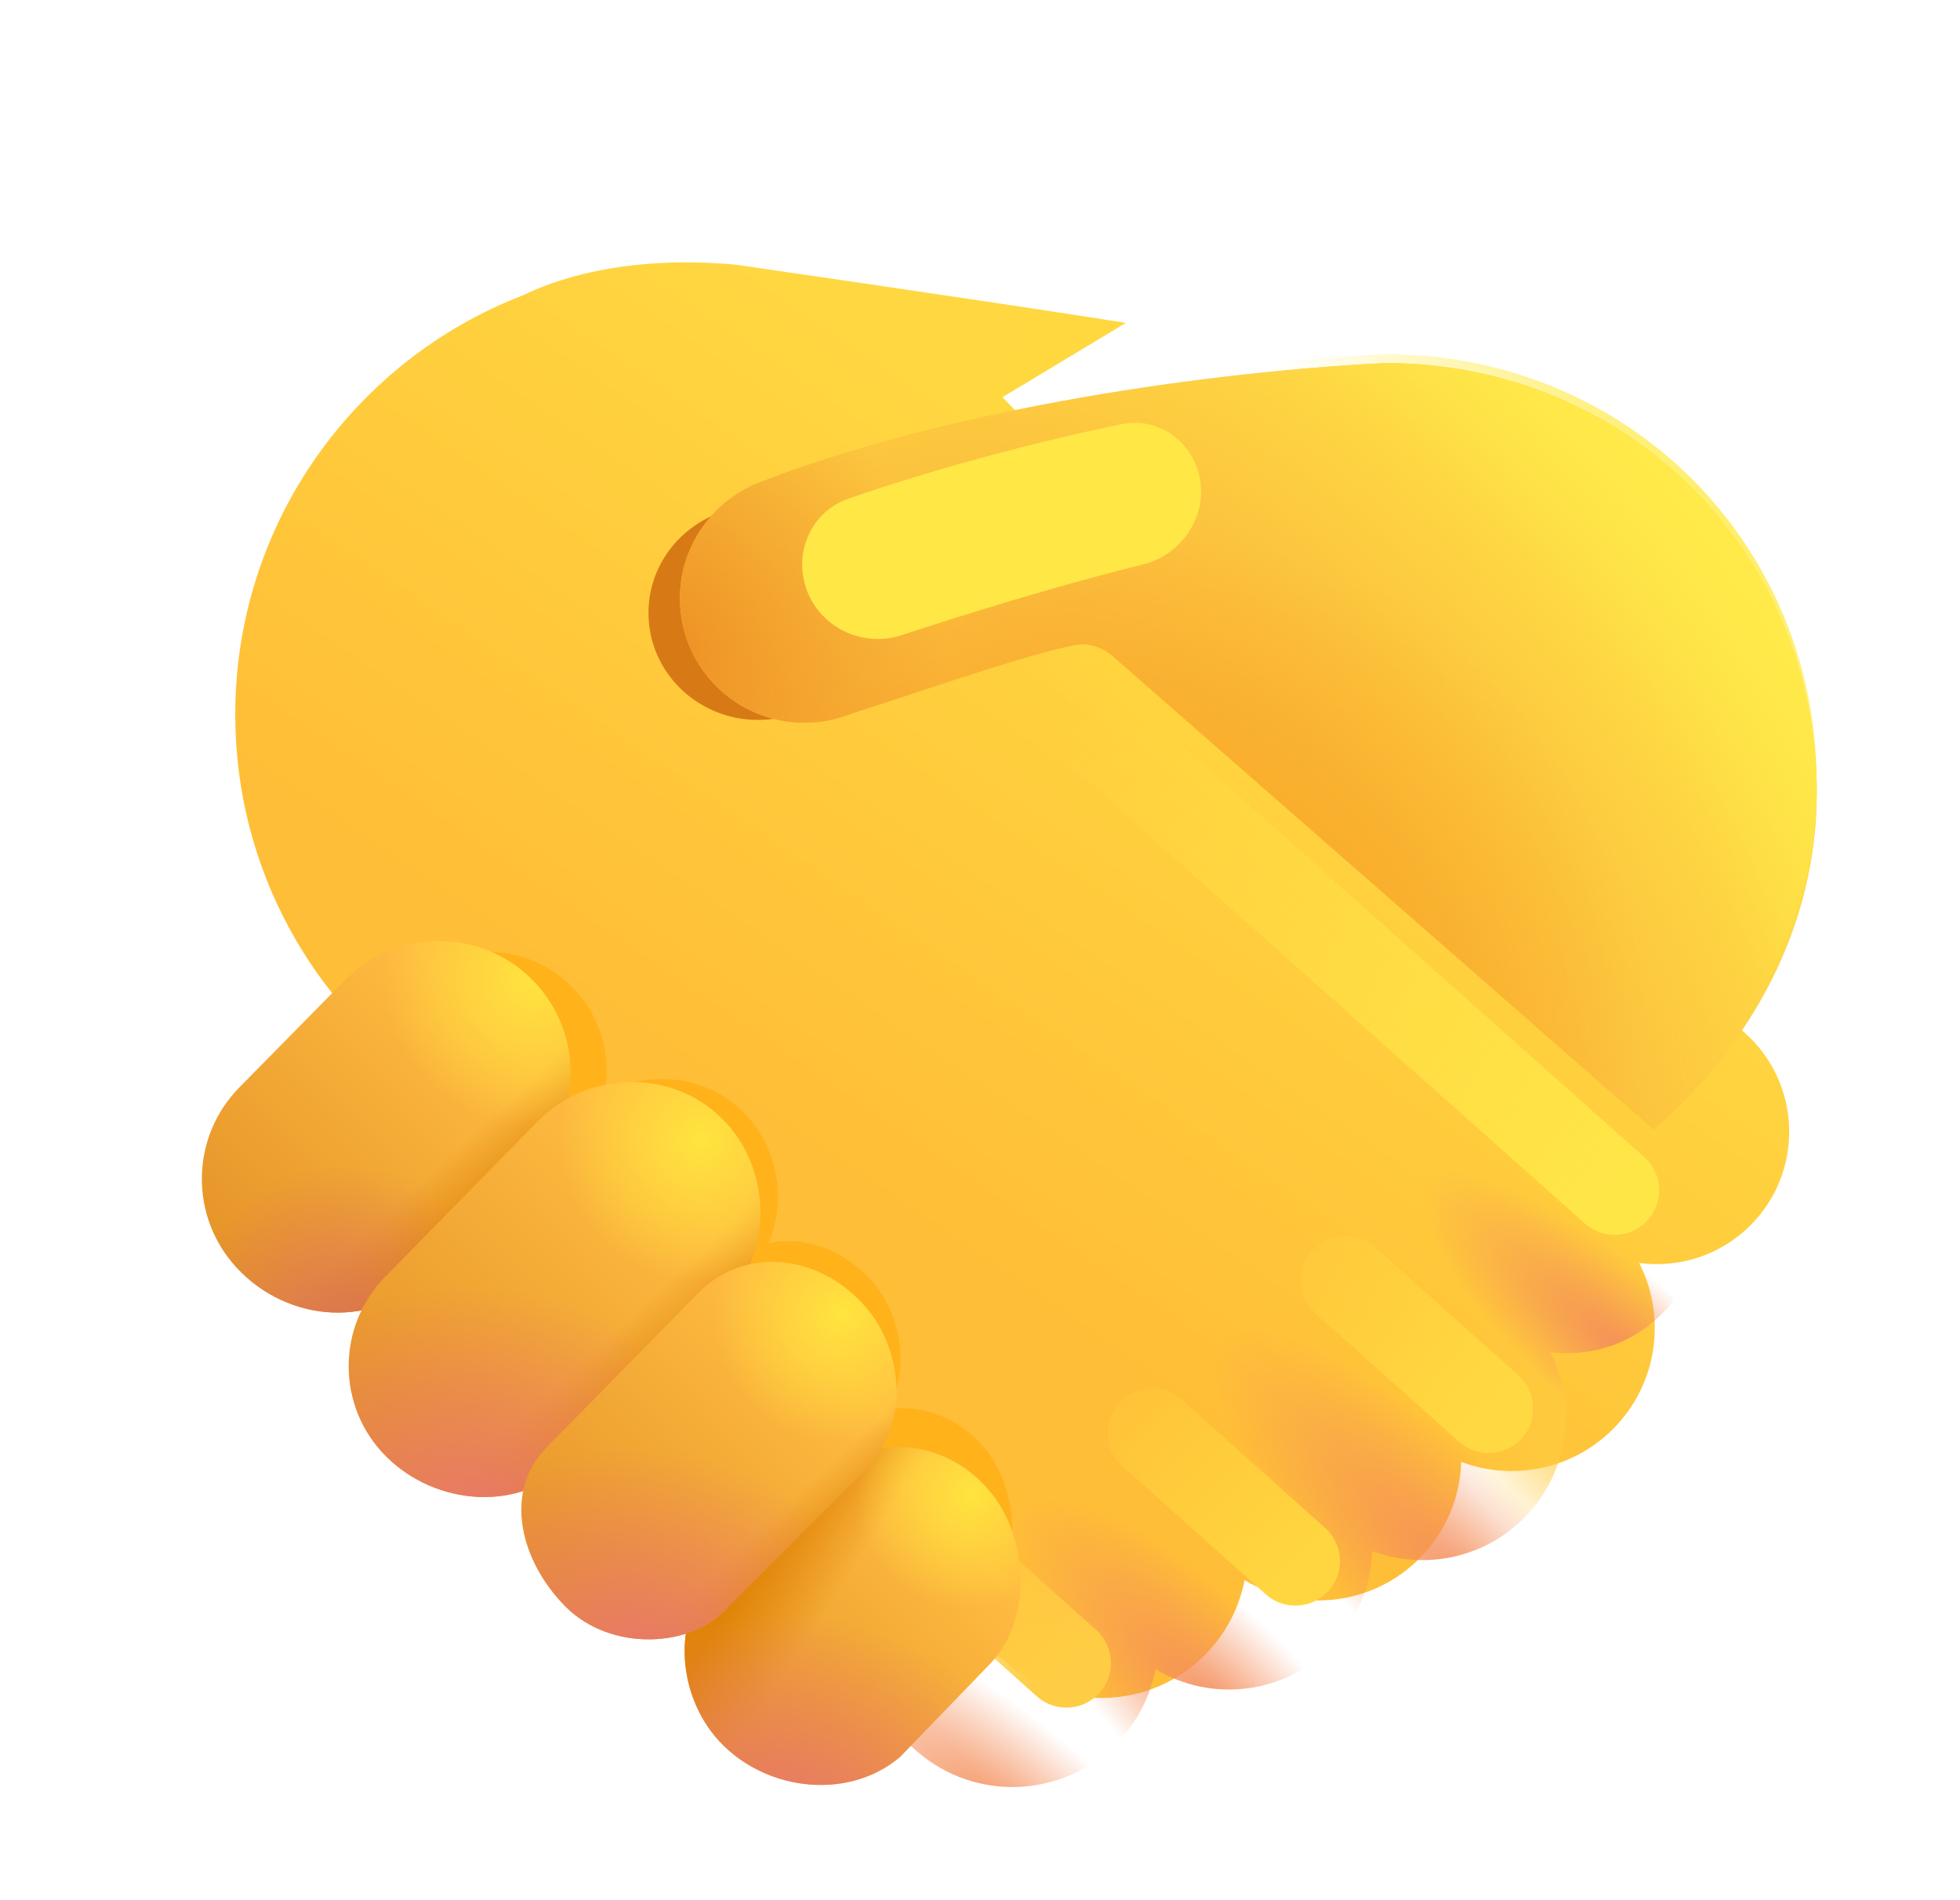 <svg width="33" height="32" viewBox="0 0 33 32" fill="none" xmlns="http://www.w3.org/2000/svg">
<g clip-path="url(#clip0_1645_29209)">
<g filter="url(#filter0_i_1645_29209)">
<path d="M7.313 6.47C7.765 6.248 8.954 5.781 10.892 5.958C14.123 6.426 16.6 6.8 17.454 6.938L15.377 8.189C15.862 8.675 16.281 9.227 16.62 9.829L17.005 9.387L27.863 18.882C28.834 19.731 28.883 21.226 27.97 22.137C27.461 22.645 26.765 22.858 26.099 22.769C26.556 23.666 26.418 24.798 25.663 25.56C24.976 26.253 23.967 26.444 23.102 26.119C23.084 26.705 22.853 27.288 22.405 27.74C21.612 28.539 20.389 28.671 19.455 28.11C19.366 28.568 19.145 29.008 18.79 29.367C17.88 30.287 16.411 30.341 15.436 29.491L6.591 21.78C5.992 21.258 5.707 20.51 5.751 19.774C3.764 18.411 2.461 16.124 2.461 13.533C2.461 10.311 4.475 7.56 7.313 6.47Z" fill="url(#paint0_linear_1645_29209)"/>
<path d="M7.313 6.47C7.765 6.248 8.954 5.781 10.892 5.958C14.123 6.426 16.6 6.8 17.454 6.938L15.377 8.189C15.862 8.675 16.281 9.227 16.62 9.829L17.005 9.387L27.863 18.882C28.834 19.731 28.883 21.226 27.97 22.137C27.461 22.645 26.765 22.858 26.099 22.769C26.556 23.666 26.418 24.798 25.663 25.56C24.976 26.253 23.967 26.444 23.102 26.119C23.084 26.705 22.853 27.288 22.405 27.74C21.612 28.539 20.389 28.671 19.455 28.11C19.366 28.568 19.145 29.008 18.79 29.367C17.88 30.287 16.411 30.341 15.436 29.491L6.591 21.78C5.992 21.258 5.707 20.51 5.751 19.774C3.764 18.411 2.461 16.124 2.461 13.533C2.461 10.311 4.475 7.56 7.313 6.47Z" fill="url(#paint1_radial_1645_29209)"/>
</g>
<path d="M7.313 6.47C7.765 6.248 8.954 5.781 10.892 5.958C14.123 6.426 16.6 6.8 17.454 6.938L15.377 8.189C15.862 8.675 16.281 9.227 16.62 9.829L17.005 9.387L27.863 18.882C28.834 19.731 28.883 21.226 27.97 22.137C27.461 22.645 26.765 22.858 26.099 22.769C26.556 23.666 26.418 24.798 25.663 25.56C24.976 26.253 23.967 26.444 23.102 26.119C23.084 26.705 22.853 27.288 22.405 27.74C21.612 28.539 20.389 28.671 19.455 28.11C19.366 28.568 19.145 29.008 18.79 29.367C17.88 30.287 16.411 30.341 15.436 29.491L6.591 21.78C5.992 21.258 5.707 20.51 5.751 19.774C3.764 18.411 2.461 16.124 2.461 13.533C2.461 10.311 4.475 7.56 7.313 6.47Z" fill="url(#paint2_radial_1645_29209)"/>
<path d="M7.313 6.47C7.765 6.248 8.954 5.781 10.892 5.958C14.123 6.426 16.6 6.8 17.454 6.938L15.377 8.189C15.862 8.675 16.281 9.227 16.62 9.829L17.005 9.387L27.863 18.882C28.834 19.731 28.883 21.226 27.97 22.137C27.461 22.645 26.765 22.858 26.099 22.769C26.556 23.666 26.418 24.798 25.663 25.56C24.976 26.253 23.967 26.444 23.102 26.119C23.084 26.705 22.853 27.288 22.405 27.74C21.612 28.539 20.389 28.671 19.455 28.11C19.366 28.568 19.145 29.008 18.79 29.367C17.88 30.287 16.411 30.341 15.436 29.491L6.591 21.78C5.992 21.258 5.707 20.51 5.751 19.774C3.764 18.411 2.461 16.124 2.461 13.533C2.461 10.311 4.475 7.56 7.313 6.47Z" fill="url(#paint3_radial_1645_29209)"/>
<path d="M7.313 6.47C7.765 6.248 8.954 5.781 10.892 5.958C14.123 6.426 16.6 6.8 17.454 6.938L15.377 8.189C15.862 8.675 16.281 9.227 16.62 9.829L17.005 9.387L27.863 18.882C28.834 19.731 28.883 21.226 27.97 22.137C27.461 22.645 26.765 22.858 26.099 22.769C26.556 23.666 26.418 24.798 25.663 25.56C24.976 26.253 23.967 26.444 23.102 26.119C23.084 26.705 22.853 27.288 22.405 27.74C21.612 28.539 20.389 28.671 19.455 28.11C19.366 28.568 19.145 29.008 18.79 29.367C17.88 30.287 16.411 30.341 15.436 29.491L6.591 21.78C5.992 21.258 5.707 20.51 5.751 19.774C3.764 18.411 2.461 16.124 2.461 13.533C2.461 10.311 4.475 7.56 7.313 6.47Z" fill="url(#paint4_radial_1645_29209)"/>
<path d="M7.313 6.47C7.765 6.248 8.954 5.781 10.892 5.958C14.123 6.426 16.6 6.8 17.454 6.938L15.377 8.189C15.862 8.675 16.281 9.227 16.62 9.829L17.005 9.387L27.863 18.882C28.834 19.731 28.883 21.226 27.97 22.137C27.461 22.645 26.765 22.858 26.099 22.769C26.556 23.666 26.418 24.798 25.663 25.56C24.976 26.253 23.967 26.444 23.102 26.119C23.084 26.705 22.853 27.288 22.405 27.74C21.612 28.539 20.389 28.671 19.455 28.11C19.366 28.568 19.145 29.008 18.79 29.367C17.88 30.287 16.411 30.341 15.436 29.491L6.591 21.78C5.992 21.258 5.707 20.51 5.751 19.774C3.764 18.411 2.461 16.124 2.461 13.533C2.461 10.311 4.475 7.56 7.313 6.47Z" fill="url(#paint5_radial_1645_29209)"/>
<path d="M7.313 6.47C7.765 6.248 8.954 5.781 10.892 5.958C14.123 6.426 16.6 6.8 17.454 6.938L15.377 8.189C15.862 8.675 16.281 9.227 16.62 9.829L17.005 9.387L27.863 18.882C28.834 19.731 28.883 21.226 27.97 22.137C27.461 22.645 26.765 22.858 26.099 22.769C26.556 23.666 26.418 24.798 25.663 25.56C24.976 26.253 23.967 26.444 23.102 26.119C23.084 26.705 22.853 27.288 22.405 27.74C21.612 28.539 20.389 28.671 19.455 28.11C19.366 28.568 19.145 29.008 18.79 29.367C17.88 30.287 16.411 30.341 15.436 29.491L6.591 21.78C5.992 21.258 5.707 20.51 5.751 19.774C3.764 18.411 2.461 16.124 2.461 13.533C2.461 10.311 4.475 7.56 7.313 6.47Z" fill="url(#paint6_radial_1645_29209)"/>
<g filter="url(#filter1_f_1645_29209)">
<path fill-rule="evenodd" clip-rule="evenodd" d="M5.183 18.252C4.468 18.978 4.42 20.127 5.071 20.911C5.568 21.508 6.337 21.773 7.039 21.639C6.687 22.363 6.813 23.261 7.415 23.86C7.966 24.409 8.791 24.608 9.491 24.384C9.37 24.98 9.653 25.657 10.137 26.142C10.615 26.619 11.365 26.74 11.961 26.55C11.886 27.092 12.048 27.68 12.407 28.111C13.077 28.917 14.38 29.118 15.208 28.427L16.55 27.04C17.234 26.369 17.179 25.078 16.55 24.355C16.123 23.865 15.516 23.648 14.941 23.731C15.329 23.052 15.175 22.143 14.69 21.588C14.2 21.027 13.532 20.811 12.94 20.938C13.249 20.203 13.098 19.301 12.504 18.719C11.877 18.103 10.917 18.012 10.175 18.419C10.291 17.831 10.142 17.2 9.721 16.716C8.955 15.837 7.603 15.796 6.784 16.626L5.183 18.252Z" fill="#FFB21A"/>
</g>
<g filter="url(#filter2_f_1645_29209)">
<path d="M15.543 25.851L17.955 28.007" stroke="url(#paint7_linear_1645_29209)" stroke-width="1.5" stroke-linecap="round"/>
</g>
<g filter="url(#filter3_f_1645_29209)">
<path d="M13.709 8.117C13.102 8.289 12.512 8.482 11.955 8.697L11.957 8.702C11.342 8.994 10.918 9.61 10.918 10.323C10.918 11.318 11.744 12.124 12.763 12.124C13.011 12.124 13.248 12.076 13.464 11.989C13.639 11.935 13.824 11.876 14.017 11.815L14.02 11.815C14.18 11.764 14.354 11.708 14.536 11.649C18.034 10.523 16.296 10.127 13.709 8.117Z" fill="#D77A15"/>
</g>
<g filter="url(#filter4_f_1645_29209)">
<path d="M18.621 12.42L27.184 20.045" stroke="url(#paint8_linear_1645_29209)" stroke-width="1.5" stroke-linecap="round"/>
</g>
<g filter="url(#filter5_f_1645_29209)">
<path d="M22.652 21.563L25.064 23.719" stroke="url(#paint9_linear_1645_29209)" stroke-width="1.5" stroke-linecap="round"/>
</g>
<g filter="url(#filter6_f_1645_29209)">
<path d="M19.398 24.132L21.81 26.289" stroke="url(#paint10_linear_1645_29209)" stroke-width="1.5" stroke-linecap="round"/>
</g>
<path d="M3.906 21.259C3.184 20.39 3.238 19.116 4.031 18.311L5.806 16.508C6.713 15.587 8.213 15.633 9.062 16.608C9.833 17.494 9.781 18.827 8.943 19.65L7.141 21.516C6.224 22.416 4.728 22.247 3.906 21.259Z" fill="url(#paint11_linear_1645_29209)"/>
<path d="M3.906 21.259C3.184 20.39 3.238 19.116 4.031 18.311L5.806 16.508C6.713 15.587 8.213 15.633 9.062 16.608C9.833 17.494 9.781 18.827 8.943 19.65L7.141 21.516C6.224 22.416 4.728 22.247 3.906 21.259Z" fill="url(#paint12_linear_1645_29209)"/>
<path d="M3.906 21.259C3.184 20.39 3.238 19.116 4.031 18.311L5.806 16.508C6.713 15.587 8.213 15.633 9.062 16.608C9.833 17.494 9.781 18.827 8.943 19.65L7.141 21.516C6.224 22.416 4.728 22.247 3.906 21.259Z" fill="url(#paint13_radial_1645_29209)"/>
<path d="M3.906 21.259C3.184 20.39 3.238 19.116 4.031 18.311L5.806 16.508C6.713 15.587 8.213 15.633 9.062 16.608C9.833 17.494 9.781 18.827 8.943 19.65L7.141 21.516C6.224 22.416 4.728 22.247 3.906 21.259Z" fill="url(#paint14_radial_1645_29209)"/>
<path d="M6.503 24.529C5.667 23.696 5.659 22.345 6.485 21.503L9.053 18.883C9.889 18.03 11.295 17.992 12.147 18.828C13.002 19.668 13.029 21.107 12.184 21.957L9.599 24.626C8.762 25.469 7.345 25.368 6.503 24.529Z" fill="url(#paint15_linear_1645_29209)"/>
<path d="M6.503 24.529C5.667 23.696 5.659 22.345 6.485 21.503L9.053 18.883C9.889 18.03 11.295 17.992 12.147 18.828C13.002 19.668 13.029 21.107 12.184 21.957L9.599 24.626C8.762 25.469 7.345 25.368 6.503 24.529Z" fill="url(#paint16_linear_1645_29209)"/>
<path d="M6.503 24.529C5.667 23.696 5.659 22.345 6.485 21.503L9.053 18.883C9.889 18.03 11.295 17.992 12.147 18.828C13.002 19.668 13.029 21.107 12.184 21.957L9.599 24.626C8.762 25.469 7.345 25.368 6.503 24.529Z" fill="url(#paint17_radial_1645_29209)"/>
<path d="M6.503 24.529C5.667 23.696 5.659 22.345 6.485 21.503L9.053 18.883C9.889 18.03 11.295 17.992 12.147 18.828C13.002 19.668 13.029 21.107 12.184 21.957L9.599 24.626C8.762 25.469 7.345 25.368 6.503 24.529Z" fill="url(#paint18_radial_1645_29209)"/>
<path d="M12.041 29.243C11.388 28.458 11.325 27.205 12.041 26.477L13.759 24.947C14.58 24.114 15.868 24.197 16.636 25.079C17.334 25.88 17.394 27.311 16.636 28.055L15.148 29.594C14.23 30.36 12.785 30.137 12.041 29.243Z" fill="url(#paint19_linear_1645_29209)"/>
<path d="M12.041 29.243C11.388 28.458 11.325 27.205 12.041 26.477L13.759 24.947C14.58 24.114 15.868 24.197 16.636 25.079C17.334 25.88 17.394 27.311 16.636 28.055L15.148 29.594C14.23 30.36 12.785 30.137 12.041 29.243Z" fill="url(#paint20_linear_1645_29209)"/>
<path d="M12.041 29.243C11.388 28.458 11.325 27.205 12.041 26.477L13.759 24.947C14.58 24.114 15.868 24.197 16.636 25.079C17.334 25.88 17.394 27.311 16.636 28.055L15.148 29.594C14.23 30.36 12.785 30.137 12.041 29.243Z" fill="url(#paint21_radial_1645_29209)"/>
<path d="M12.041 29.243C11.388 28.458 11.325 27.205 12.041 26.477L13.759 24.947C14.58 24.114 15.868 24.197 16.636 25.079C17.334 25.88 17.394 27.311 16.636 28.055L15.148 29.594C14.23 30.36 12.785 30.137 12.041 29.243Z" fill="url(#paint22_radial_1645_29209)"/>
<path d="M9.525 27.059C8.769 26.303 8.455 25.122 9.212 24.366L11.769 21.762C12.525 21.006 13.766 21.086 14.574 22.01C15.204 22.731 15.33 23.993 14.574 24.75L12.264 27.059C11.652 27.764 10.281 27.816 9.525 27.059Z" fill="url(#paint23_linear_1645_29209)"/>
<path d="M9.525 27.059C8.769 26.303 8.455 25.122 9.212 24.366L11.769 21.762C12.525 21.006 13.766 21.086 14.574 22.01C15.204 22.731 15.33 23.993 14.574 24.75L12.264 27.059C11.652 27.764 10.281 27.816 9.525 27.059Z" fill="url(#paint24_linear_1645_29209)"/>
<path d="M9.525 27.059C8.769 26.303 8.455 25.122 9.212 24.366L11.769 21.762C12.525 21.006 13.766 21.086 14.574 22.01C15.204 22.731 15.33 23.993 14.574 24.75L12.264 27.059C11.652 27.764 10.281 27.816 9.525 27.059Z" fill="url(#paint25_radial_1645_29209)"/>
<path d="M9.525 27.059C8.769 26.303 8.455 25.122 9.212 24.366L11.769 21.762C12.525 21.006 13.766 21.086 14.574 22.01C15.204 22.731 15.33 23.993 14.574 24.75L12.264 27.059C11.652 27.764 10.281 27.816 9.525 27.059Z" fill="url(#paint26_radial_1645_29209)"/>
<g filter="url(#filter7_i_1645_29209)">
<path d="M12.627 8.036L12.629 8.042C11.931 8.382 11.449 9.098 11.449 9.927C11.449 11.084 12.387 12.022 13.544 12.022C13.826 12.022 14.094 11.966 14.34 11.866C14.537 11.802 14.748 11.734 14.967 11.663L14.971 11.662C15.924 11.353 17.329 10.866 18.095 10.714C18.333 10.666 18.568 10.754 18.75 10.914L27.843 18.875C29.489 17.429 30.588 15.46 30.588 13.177C30.588 9.193 27.434 5.964 23.32 5.964C20.498 6.104 16.016 6.693 12.627 8.036Z" fill="#FBB439"/>
<path d="M12.627 8.036L12.629 8.042C11.931 8.382 11.449 9.098 11.449 9.927C11.449 11.084 12.387 12.022 13.544 12.022C13.826 12.022 14.094 11.966 14.34 11.866C14.537 11.802 14.748 11.734 14.967 11.663L14.971 11.662C15.924 11.353 17.329 10.866 18.095 10.714C18.333 10.666 18.568 10.754 18.75 10.914L27.843 18.875C29.489 17.429 30.588 15.46 30.588 13.177C30.588 9.193 27.434 5.964 23.32 5.964C20.498 6.104 16.016 6.693 12.627 8.036Z" fill="url(#paint27_radial_1645_29209)"/>
<path d="M12.627 8.036L12.629 8.042C11.931 8.382 11.449 9.098 11.449 9.927C11.449 11.084 12.387 12.022 13.544 12.022C13.826 12.022 14.094 11.966 14.34 11.866C14.537 11.802 14.748 11.734 14.967 11.663L14.971 11.662C15.924 11.353 17.329 10.866 18.095 10.714C18.333 10.666 18.568 10.754 18.75 10.914L27.843 18.875C29.489 17.429 30.588 15.46 30.588 13.177C30.588 9.193 27.434 5.964 23.32 5.964C20.498 6.104 16.016 6.693 12.627 8.036Z" fill="url(#paint28_radial_1645_29209)"/>
<path d="M12.627 8.036L12.629 8.042C11.931 8.382 11.449 9.098 11.449 9.927C11.449 11.084 12.387 12.022 13.544 12.022C13.826 12.022 14.094 11.966 14.34 11.866C14.537 11.802 14.748 11.734 14.967 11.663L14.971 11.662C15.924 11.353 17.329 10.866 18.095 10.714C18.333 10.666 18.568 10.754 18.75 10.914L27.843 18.875C29.489 17.429 30.588 15.46 30.588 13.177C30.588 9.193 27.434 5.964 23.32 5.964C20.498 6.104 16.016 6.693 12.627 8.036Z" fill="url(#paint29_radial_1645_29209)"/>
</g>
<path d="M12.627 8.036L12.629 8.042C11.931 8.382 11.449 9.098 11.449 9.927C11.449 11.084 12.387 12.022 13.544 12.022C13.826 12.022 14.094 11.966 14.34 11.866C14.537 11.802 14.748 11.734 14.967 11.663L14.971 11.662C15.924 11.353 17.329 10.866 18.095 10.714C18.333 10.666 18.568 10.754 18.75 10.914L27.843 18.875C29.489 17.429 30.588 15.46 30.588 13.177C30.588 9.193 27.434 5.964 23.32 5.964C20.498 6.104 16.016 6.693 12.627 8.036Z" fill="url(#paint30_radial_1645_29209)"/>
<g filter="url(#filter8_f_1645_29209)">
<path d="M19.236 9.508C17.931 9.827 16.342 10.314 15.181 10.696C14.498 10.921 13.753 10.54 13.554 9.849C13.381 9.246 13.687 8.607 14.279 8.4C15.769 7.879 17.586 7.407 18.885 7.143C19.509 7.016 20.091 7.441 20.203 8.067C20.32 8.722 19.882 9.35 19.236 9.508Z" fill="#FFE746"/>
</g>
</g>
<defs>
<filter id="filter0_i_1645_29209" x="2.461" y="4.418" width="27.664" height="25.676" filterUnits="userSpaceOnUse" color-interpolation-filters="sRGB">
<feFlood flood-opacity="0" result="BackgroundImageFix"/>
<feBlend mode="normal" in="SourceGraphic" in2="BackgroundImageFix" result="shape"/>
<feColorMatrix in="SourceAlpha" type="matrix" values="0 0 0 0 0 0 0 0 0 0 0 0 0 0 0 0 0 0 127 0" result="hardAlpha"/>
<feOffset dx="1.5" dy="-1.5"/>
<feGaussianBlur stdDeviation="1.5"/>
<feComposite in2="hardAlpha" operator="arithmetic" k2="-1" k3="1"/>
<feColorMatrix type="matrix" values="0 0 0 0 0.945 0 0 0 0 0.616 0 0 0 0 0.157 0 0 0 1 0"/>
<feBlend mode="normal" in2="shape" result="effect1_innerShadow_1645_29209"/>
</filter>
<filter id="filter1_f_1645_29209" x="3.863" y="15.279" width="13.93" height="14.318" filterUnits="userSpaceOnUse" color-interpolation-filters="sRGB">
<feFlood flood-opacity="0" result="BackgroundImageFix"/>
<feBlend mode="normal" in="SourceGraphic" in2="BackgroundImageFix" result="shape"/>
<feGaussianBlur stdDeviation="0.375" result="effect1_foregroundBlur_1645_29209"/>
</filter>
<filter id="filter2_f_1645_29209" x="13.293" y="23.601" width="6.91" height="6.656" filterUnits="userSpaceOnUse" color-interpolation-filters="sRGB">
<feFlood flood-opacity="0" result="BackgroundImageFix"/>
<feBlend mode="normal" in="SourceGraphic" in2="BackgroundImageFix" result="shape"/>
<feGaussianBlur stdDeviation="0.75" result="effect1_foregroundBlur_1645_29209"/>
</filter>
<filter id="filter3_f_1645_29209" x="10.058" y="7.257" width="7.302" height="5.727" filterUnits="userSpaceOnUse" color-interpolation-filters="sRGB">
<feFlood flood-opacity="0" result="BackgroundImageFix"/>
<feBlend mode="normal" in="SourceGraphic" in2="BackgroundImageFix" result="shape"/>
<feGaussianBlur stdDeviation="0.43" result="effect1_foregroundBlur_1645_29209"/>
</filter>
<filter id="filter4_f_1645_29209" x="16.371" y="10.17" width="13.062" height="12.125" filterUnits="userSpaceOnUse" color-interpolation-filters="sRGB">
<feFlood flood-opacity="0" result="BackgroundImageFix"/>
<feBlend mode="normal" in="SourceGraphic" in2="BackgroundImageFix" result="shape"/>
<feGaussianBlur stdDeviation="0.75" result="effect1_foregroundBlur_1645_29209"/>
</filter>
<filter id="filter5_f_1645_29209" x="20.402" y="19.313" width="6.91" height="6.656" filterUnits="userSpaceOnUse" color-interpolation-filters="sRGB">
<feFlood flood-opacity="0" result="BackgroundImageFix"/>
<feBlend mode="normal" in="SourceGraphic" in2="BackgroundImageFix" result="shape"/>
<feGaussianBlur stdDeviation="0.75" result="effect1_foregroundBlur_1645_29209"/>
</filter>
<filter id="filter6_f_1645_29209" x="17.148" y="21.882" width="6.91" height="6.656" filterUnits="userSpaceOnUse" color-interpolation-filters="sRGB">
<feFlood flood-opacity="0" result="BackgroundImageFix"/>
<feBlend mode="normal" in="SourceGraphic" in2="BackgroundImageFix" result="shape"/>
<feGaussianBlur stdDeviation="0.75" result="effect1_foregroundBlur_1645_29209"/>
</filter>
<filter id="filter7_i_1645_29209" x="11.449" y="5.964" width="19.141" height="13.061" filterUnits="userSpaceOnUse" color-interpolation-filters="sRGB">
<feFlood flood-opacity="0" result="BackgroundImageFix"/>
<feBlend mode="normal" in="SourceGraphic" in2="BackgroundImageFix" result="shape"/>
<feColorMatrix in="SourceAlpha" type="matrix" values="0 0 0 0 0 0 0 0 0 0 0 0 0 0 0 0 0 0 127 0" result="hardAlpha"/>
<feOffset dy="0.15"/>
<feGaussianBlur stdDeviation="0.5"/>
<feComposite in2="hardAlpha" operator="arithmetic" k2="-1" k3="1"/>
<feColorMatrix type="matrix" values="0 0 0 0 0.918 0 0 0 0 0.616 0 0 0 0 0.137 0 0 0 1 0"/>
<feBlend mode="normal" in2="shape" result="effect1_innerShadow_1645_29209"/>
</filter>
<filter id="filter8_f_1645_29209" x="11.508" y="5.12" width="10.715" height="7.641" filterUnits="userSpaceOnUse" color-interpolation-filters="sRGB">
<feFlood flood-opacity="0" result="BackgroundImageFix"/>
<feBlend mode="normal" in="SourceGraphic" in2="BackgroundImageFix" result="shape"/>
<feGaussianBlur stdDeviation="1" result="effect1_foregroundBlur_1645_29209"/>
</filter>
<linearGradient id="paint0_linear_1645_29209" x1="23.087" y1="14.032" x2="16.4" y2="23.845" gradientUnits="userSpaceOnUse">
<stop stop-color="#FFD741"/>
<stop offset="1" stop-color="#FFBE37"/>
</linearGradient>
<radialGradient id="paint1_radial_1645_29209" cx="0" cy="0" r="1" gradientUnits="userSpaceOnUse" gradientTransform="translate(20.462 10.47) rotate(122.645) scale(4.75 6.606)">
<stop stop-color="#FFDC38"/>
<stop offset="1" stop-color="#FFDC38" stop-opacity="0"/>
</radialGradient>
<radialGradient id="paint2_radial_1645_29209" cx="0" cy="0" r="1" gradientUnits="userSpaceOnUse" gradientTransform="translate(26.9 24.157) rotate(-136.375) scale(2.763 2.205)">
<stop stop-color="#FFCB41"/>
<stop offset="1" stop-color="#FFCB41" stop-opacity="0"/>
</radialGradient>
<radialGradient id="paint3_radial_1645_29209" cx="0" cy="0" r="1" gradientUnits="userSpaceOnUse" gradientTransform="translate(27.556 22.97) rotate(-138.778) scale(4.695 1.283)">
<stop stop-color="#F48E5A"/>
<stop offset="1" stop-color="#F48E5A" stop-opacity="0"/>
</radialGradient>
<radialGradient id="paint4_radial_1645_29209" cx="0" cy="0" r="1" gradientUnits="userSpaceOnUse" gradientTransform="translate(24.962 27.032) rotate(-134.193) scale(6.276 1.715)">
<stop stop-color="#F48E5A"/>
<stop offset="1" stop-color="#F48E5A" stop-opacity="0"/>
</radialGradient>
<radialGradient id="paint5_radial_1645_29209" cx="0" cy="0" r="1" gradientUnits="userSpaceOnUse" gradientTransform="translate(20.587 28.876) rotate(-133.968) scale(4.906 1.556)">
<stop stop-color="#F48E5A"/>
<stop offset="1" stop-color="#F48E5A" stop-opacity="0"/>
</radialGradient>
<radialGradient id="paint6_radial_1645_29209" cx="0" cy="0" r="1" gradientUnits="userSpaceOnUse" gradientTransform="translate(17.181 30.845) rotate(-139.295) scale(5.606 1.643)">
<stop stop-color="#F48E5A"/>
<stop offset="1" stop-color="#F48E5A" stop-opacity="0"/>
</radialGradient>
<linearGradient id="paint7_linear_1645_29209" x1="17.955" y1="28.007" x2="14.324" y2="24.445" gradientUnits="userSpaceOnUse">
<stop stop-color="#FFCD43"/>
<stop offset="1" stop-color="#FFCD43" stop-opacity="0"/>
</linearGradient>
<linearGradient id="paint8_linear_1645_29209" x1="27.184" y1="20.045" x2="18.121" y2="12.17" gradientUnits="userSpaceOnUse">
<stop stop-color="#FFE647"/>
<stop offset="1" stop-color="#FFE647" stop-opacity="0"/>
</linearGradient>
<linearGradient id="paint9_linear_1645_29209" x1="25.064" y1="23.719" x2="21.434" y2="20.157" gradientUnits="userSpaceOnUse">
<stop stop-color="#FFD941"/>
<stop offset="1" stop-color="#FFD941" stop-opacity="0"/>
</linearGradient>
<linearGradient id="paint10_linear_1645_29209" x1="21.81" y1="26.289" x2="18.18" y2="22.726" gradientUnits="userSpaceOnUse">
<stop stop-color="#FFD63F"/>
<stop offset="1" stop-color="#FFD63F" stop-opacity="0"/>
</linearGradient>
<linearGradient id="paint11_linear_1645_29209" x1="8.182" y1="17.157" x2="3.838" y2="21.344" gradientUnits="userSpaceOnUse">
<stop stop-color="#FFBC41"/>
<stop offset="1" stop-color="#E69429"/>
</linearGradient>
<linearGradient id="paint12_linear_1645_29209" x1="7.791" y1="21.173" x2="6.822" y2="20.141" gradientUnits="userSpaceOnUse">
<stop stop-color="#E08407"/>
<stop offset="1" stop-color="#E08407" stop-opacity="0"/>
</linearGradient>
<radialGradient id="paint13_radial_1645_29209" cx="0" cy="0" r="1" gradientUnits="userSpaceOnUse" gradientTransform="translate(5.775 22.813) rotate(-88.877) scale(3.188 2.883)">
<stop stop-color="#DA725B"/>
<stop offset="1" stop-color="#DA725B" stop-opacity="0"/>
</radialGradient>
<radialGradient id="paint14_radial_1645_29209" cx="0" cy="0" r="1" gradientUnits="userSpaceOnUse" gradientTransform="translate(9.01 16.438) rotate(136.229) scale(2.575 2.49)">
<stop stop-color="#FFE43E"/>
<stop offset="1" stop-color="#FFE43E" stop-opacity="0"/>
</radialGradient>
<linearGradient id="paint15_linear_1645_29209" x1="11.211" y1="19.685" x2="6.361" y2="24.361" gradientUnits="userSpaceOnUse">
<stop stop-color="#FFBC41"/>
<stop offset="1" stop-color="#E69429"/>
</linearGradient>
<linearGradient id="paint16_linear_1645_29209" x1="10.775" y1="24.17" x2="9.694" y2="23.018" gradientUnits="userSpaceOnUse">
<stop stop-color="#E08407"/>
<stop offset="1" stop-color="#E08407" stop-opacity="0"/>
</linearGradient>
<radialGradient id="paint17_radial_1645_29209" cx="0" cy="0" r="1" gradientUnits="userSpaceOnUse" gradientTransform="translate(8.055 25.844) rotate(-83.094) scale(4.159 4.914)">
<stop stop-color="#E8766E"/>
<stop offset="1" stop-color="#E8766E" stop-opacity="0"/>
</radialGradient>
<radialGradient id="paint18_radial_1645_29209" cx="0" cy="0" r="1" gradientUnits="userSpaceOnUse" gradientTransform="translate(11.805 19.188) rotate(136.026) scale(2.425 2.345)">
<stop stop-color="#FFE43E"/>
<stop offset="1" stop-color="#FFE43E" stop-opacity="0"/>
</radialGradient>
<linearGradient id="paint19_linear_1645_29209" x1="15.884" y1="25.56" x2="11.933" y2="29.373" gradientUnits="userSpaceOnUse">
<stop stop-color="#FFBC41"/>
<stop offset="1" stop-color="#E69429"/>
</linearGradient>
<linearGradient id="paint20_linear_1645_29209" x1="12.558" y1="26.126" x2="13.963" y2="27.034" gradientUnits="userSpaceOnUse">
<stop offset="0.156" stop-color="#E08407"/>
<stop offset="1" stop-color="#E08407" stop-opacity="0"/>
</linearGradient>
<radialGradient id="paint21_radial_1645_29209" cx="0" cy="0" r="1" gradientUnits="userSpaceOnUse" gradientTransform="translate(13.277 30.844) rotate(-84.104) scale(3.65 4.32)">
<stop stop-color="#E8766E"/>
<stop offset="1" stop-color="#E8766E" stop-opacity="0"/>
</radialGradient>
<radialGradient id="paint22_radial_1645_29209" cx="0" cy="0" r="1" gradientUnits="userSpaceOnUse" gradientTransform="translate(16.368 25.155) rotate(136.071) scale(1.977 1.912)">
<stop stop-color="#FFE43E"/>
<stop offset="1" stop-color="#FFE43E" stop-opacity="0"/>
</radialGradient>
<linearGradient id="paint23_linear_1645_29209" x1="13.644" y1="22.582" x2="9.232" y2="26.843" gradientUnits="userSpaceOnUse">
<stop stop-color="#FFBC41"/>
<stop offset="1" stop-color="#E69429"/>
</linearGradient>
<linearGradient id="paint24_linear_1645_29209" x1="13.527" y1="26.907" x2="12.607" y2="25.921" gradientUnits="userSpaceOnUse">
<stop stop-color="#E08407"/>
<stop offset="1" stop-color="#E08407" stop-opacity="0"/>
</linearGradient>
<radialGradient id="paint25_radial_1645_29209" cx="0" cy="0" r="1" gradientUnits="userSpaceOnUse" gradientTransform="translate(10.768 28.184) rotate(-83.082) scale(3.783 4.479)">
<stop stop-color="#E8766E"/>
<stop offset="1" stop-color="#E8766E" stop-opacity="0"/>
</radialGradient>
<radialGradient id="paint26_radial_1645_29209" cx="0" cy="0" r="1" gradientUnits="userSpaceOnUse" gradientTransform="translate(14.185 22.129) rotate(136.08) scale(2.208 2.135)">
<stop stop-color="#FFE43E"/>
<stop offset="1" stop-color="#FFE43E" stop-opacity="0"/>
</radialGradient>
<radialGradient id="paint27_radial_1645_29209" cx="0" cy="0" r="1" gradientUnits="userSpaceOnUse" gradientTransform="translate(19.677 17.094) rotate(-33.69) scale(12.129 19.062)">
<stop offset="0.361" stop-color="#FFE949" stop-opacity="0"/>
<stop offset="1" stop-color="#FFE949"/>
</radialGradient>
<radialGradient id="paint28_radial_1645_29209" cx="0" cy="0" r="1" gradientUnits="userSpaceOnUse" gradientTransform="translate(11.449 10.735) rotate(-21.403) scale(4.321 6.938)">
<stop stop-color="#EE9226"/>
<stop offset="1" stop-color="#EE9226" stop-opacity="0"/>
</radialGradient>
<radialGradient id="paint29_radial_1645_29209" cx="0" cy="0" r="1" gradientUnits="userSpaceOnUse" gradientTransform="translate(19.204 17.305) rotate(-38.55) scale(8.602 8.209)">
<stop stop-color="#F7A91E"/>
<stop offset="1" stop-color="#F7A91E" stop-opacity="0"/>
</radialGradient>
<radialGradient id="paint30_radial_1645_29209" cx="0" cy="0" r="1" gradientUnits="userSpaceOnUse" gradientTransform="translate(20.728 15.518) rotate(-35.932) scale(11.554 18.078)">
<stop offset="0.661" stop-color="#FFEA49" stop-opacity="0"/>
<stop offset="1" stop-color="#FFEA49"/>
</radialGradient>
<clipPath id="clip0_1645_29209">
<rect width="32" height="32" fill="white" transform="translate(0.5)"/>
</clipPath>
</defs>
</svg>
